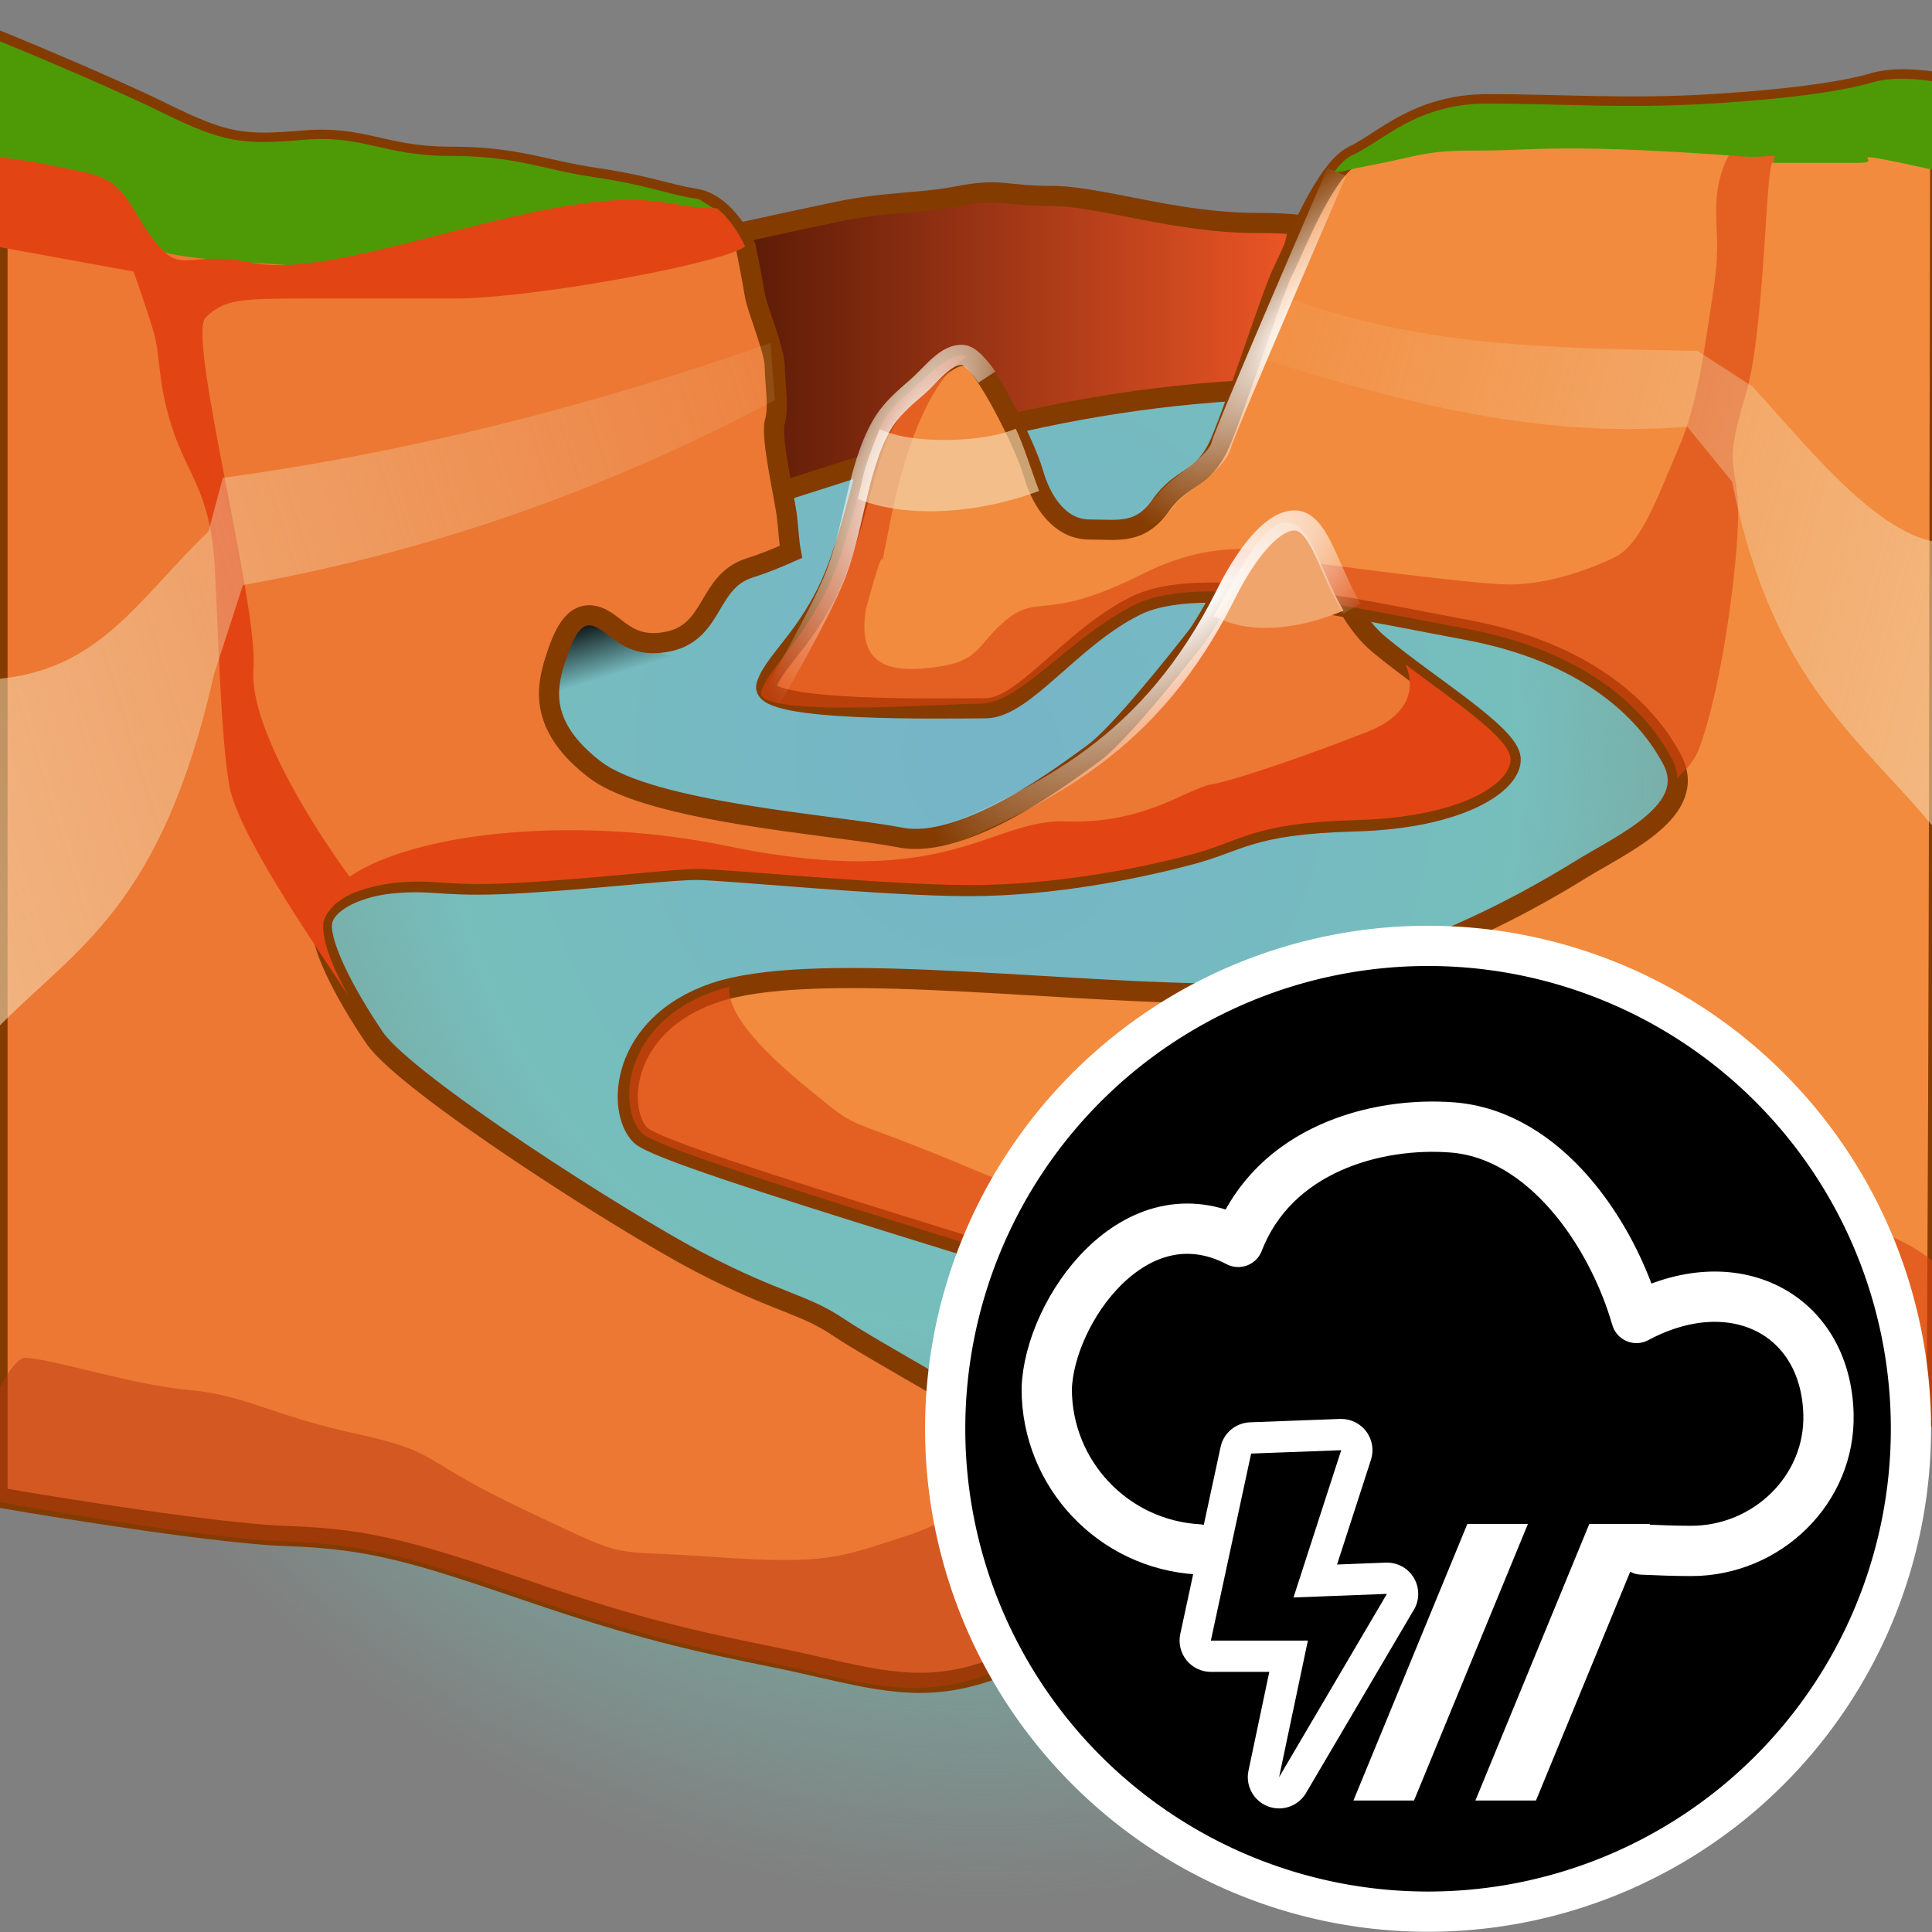 <?xml version="1.0" encoding="UTF-8" standalone="no"?>
<!-- Created with Inkscape (http://www.inkscape.org/) -->

<svg
   xmlns:dc="http://purl.org/dc/elements/1.1/"
   xmlns:cc="http://creativecommons.org/ns#"
   xmlns:rdf="http://www.w3.org/1999/02/22-rdf-syntax-ns#"
   xmlns:svg="http://www.w3.org/2000/svg"
   xmlns="http://www.w3.org/2000/svg"
   xmlns:xlink="http://www.w3.org/1999/xlink"
   xmlns:sodipodi="http://sodipodi.sourceforge.net/DTD/sodipodi-0.dtd"
   xmlns:inkscape="http://www.inkscape.org/namespaces/inkscape"
   width="48px"
   height="48px"
   id="svg3929"
   version="1.1"
   inkscape:version="0.48.5 r10040"
   sodipodi:docname="heightfield_erode.svg">
  <rect width="100%" height="100%" fill="#808080" stroke="none"/>
  <defs
     id="defs3931">
    <linearGradient
       inkscape:collect="always"
       id="linearGradient6499">
      <stop
         style="stop-color:#f4dbb4;stop-opacity:1;"
         offset="0"
         id="stop6501" />
      <stop
         style="stop-color:#f4dbb4;stop-opacity:0;"
         offset="1"
         id="stop6503" />
    </linearGradient>
    <linearGradient
       inkscape:collect="always"
       id="linearGradient6218">
      <stop
         style="stop-color:#ffffff;stop-opacity:1;"
         offset="0"
         id="stop6220" />
      <stop
         style="stop-color:#ffffff;stop-opacity:0;"
         offset="1"
         id="stop6222" />
    </linearGradient>
    <linearGradient
       inkscape:collect="always"
       id="linearGradient6202">
      <stop
         style="stop-color:#000000;stop-opacity:1;"
         offset="0"
         id="stop6204" />
      <stop
         style="stop-color:#000000;stop-opacity:0;"
         offset="1"
         id="stop6206" />
    </linearGradient>
    <linearGradient
       id="linearGradient6172">
      <stop
         style="stop-color:#5e1c07;stop-opacity:1;"
         offset="0"
         id="stop6174" />
      <stop
         style="stop-color:#ee5626;stop-opacity:1;"
         offset="1"
         id="stop6176" />
    </linearGradient>
    <linearGradient
       id="linearGradient6155">
      <stop
         style="stop-color:#76b4c8;stop-opacity:1;"
         offset="0"
         id="stop6157" />
      <stop
         id="stop6163"
         offset="0.5"
         style="stop-color:#76bebc;stop-opacity:1;" />
      <stop
         style="stop-color:#76c8b3;stop-opacity:0;"
         offset="1"
         id="stop6159" />
    </linearGradient>
    <style
       id="style4316">.cls-1{fill:none;}.cls-2{isolation:isolate;}.cls-3{fill:#cbe1c7;}.cls-4{fill:#ffc32e;}.cls-21,.cls-26,.cls-5,.cls-6{fill:#e15226;}.cls-24,.cls-28,.cls-29,.cls-6{opacity:0.4;}.cls-11,.cls-13,.cls-21,.cls-22,.cls-24,.cls-26,.cls-28,.cls-29,.cls-31,.cls-34,.cls-35,.cls-37,.cls-39,.cls-43,.cls-44,.cls-6{mix-blend-mode:multiply;}.cls-7{clip-path:url(#clip-path);}.cls-8{fill:#f4a229;}.cls-9{fill:#77c9b4;}.cls-10,.cls-13{fill:#e15326;}.cls-11,.cls-21{opacity:0.6;}.cls-12{fill:#f37433;}.cls-14,.cls-29{fill:#e8662b;}.cls-15{fill:#f58553;}.cls-16,.cls-35{fill:#f3703d;}.cls-17{fill:#fce0a2;}.cls-18{fill:#fff;}.cls-19{fill:#f6916c;}.cls-20{fill:#d34527;}.cls-22,.cls-26{opacity:0.5;}.cls-23,.cls-24,.cls-43,.cls-44{fill:#ef5f31;}.cls-25{clip-path:url(#clip-path-2);}.cls-27{fill:#ffcb65;}.cls-30,.cls-31{fill:#e6e7e8;}.cls-32{fill:#53a38d;}.cls-33,.cls-34{fill:#e14b26;}.cls-34{opacity:0.2;}.cls-35,.cls-39,.cls-44{opacity:0.3;}.cls-36{fill:#f68c33;}.cls-37,.cls-38{fill:#faa221;}.cls-40{fill:#3c8e74;}.cls-41{fill:#4ea88e;}.cls-42{clip-path:url(#clip-path-3);}.cls-43{opacity:0.7;}</style>
    <style
       id="style5249">.cls-1{isolation:isolate;}.cls-2{fill:#ffc32e;}.cls-3{fill:#77c9b4;}.cls-10,.cls-4,.cls-6{fill:#ef5f31;}.cls-5{fill:#4ea88e;}.cls-6{opacity:0.7;}.cls-10,.cls-6,.cls-8,.cls-9{mix-blend-mode:multiply;}.cls-7{fill:#f3703d;}.cls-8{opacity:0.6;}.cls-9{opacity:0.5;}.cls-10{opacity:0.3;}.cls-11{fill:none;}</style>
    <radialGradient
       inkscape:collect="always"
       xlink:href="#linearGradient6155"
       id="radialGradient6161"
       cx="24.395"
       cy="15.459"
       fx="24.395"
       fy="15.459"
       r="24.295"
       gradientTransform="matrix(-1.095,-0.008,0.005,-1.171,51.038,37.06)"
       gradientUnits="userSpaceOnUse" />
    <linearGradient
       inkscape:collect="always"
       xlink:href="#linearGradient6172"
       id="linearGradient6178"
       x1="18.533"
       y1="13.272"
       x2="32.114"
       y2="13.272"
       gradientUnits="userSpaceOnUse"
       gradientTransform="matrix(1,0,0,1.286,0.202,-7.56)" />
    <linearGradient
       inkscape:collect="always"
       xlink:href="#linearGradient6202"
       id="linearGradient6208"
       x1="14.47"
       y1="17.334"
       x2="14.761"
       y2="18.559"
       gradientUnits="userSpaceOnUse"
       gradientTransform="matrix(1,0,0,1.286,0,-6.954)" />
    <radialGradient
       inkscape:collect="always"
       xlink:href="#linearGradient6218"
       id="radialGradient6224"
       cx="955.075"
       cy="891.608"
       fx="955.075"
       fy="891.608"
       r="48.429"
       gradientTransform="matrix(-1.239,0.883,-0.287,-0.402,2397.424,390.964)"
       gradientUnits="userSpaceOnUse" />
    <radialGradient
       inkscape:collect="always"
       xlink:href="#linearGradient6218"
       id="radialGradient6427"
       gradientUnits="userSpaceOnUse"
       gradientTransform="matrix(-0.138,0.126,-0.032,-0.057,190.339,-54.599)"
       cx="955.075"
       cy="891.608"
       fx="955.075"
       fy="891.608"
       r="48.429" />
    <radialGradient
       inkscape:collect="always"
       xlink:href="#linearGradient6218-5"
       id="radialGradient6427-4"
       gradientUnits="userSpaceOnUse"
       gradientTransform="matrix(-0.078,0.097,-0.028,-0.038,131.388,-46.206)"
       cx="932.595"
       cy="950.14"
       fx="932.595"
       fy="950.14"
       r="48.429" />
    <linearGradient
       inkscape:collect="always"
       id="linearGradient6218-5">
      <stop
         style="stop-color:#ffffff;stop-opacity:1;"
         offset="0"
         id="stop6220-2" />
      <stop
         style="stop-color:#ffffff;stop-opacity:0;"
         offset="1"
         id="stop6222-9" />
    </linearGradient>
    <radialGradient
       inkscape:collect="always"
       xlink:href="#linearGradient6218-3"
       id="radialGradient6427-8"
       gradientUnits="userSpaceOnUse"
       gradientTransform="matrix(-0.062,0.13,-0.039,-0.031,123.499,-85.483)"
       cx="988.5"
       cy="1019.035"
       fx="988.5"
       fy="1019.035"
       r="48.429" />
    <linearGradient
       inkscape:collect="always"
       id="linearGradient6218-3">
      <stop
         style="stop-color:#ffffff;stop-opacity:1;"
         offset="0"
         id="stop6220-8" />
      <stop
         style="stop-color:#ffffff;stop-opacity:0;"
         offset="1"
         id="stop6222-6" />
    </linearGradient>
    <linearGradient
       inkscape:collect="always"
       xlink:href="#linearGradient6499"
       id="linearGradient6505"
       x1="-18.831"
       y1="27.262"
       x2="23.594"
       y2="10.36"
       gradientUnits="userSpaceOnUse"
       gradientTransform="matrix(1,0,0,1.286,0,-6.954)" />
    <linearGradient
       inkscape:collect="always"
       xlink:href="#linearGradient6499-2"
       id="linearGradient6505-6"
       x1="64.658"
       y1="23.987"
       x2="29.099"
       y2="11.37"
       gradientUnits="userSpaceOnUse"
       gradientTransform="matrix(1,0,0,1.286,0,-6.954)" />
    <linearGradient
       inkscape:collect="always"
       id="linearGradient6499-2">
      <stop
         style="stop-color:#f4dbb4;stop-opacity:1;"
         offset="0"
         id="stop6501-3" />
      <stop
         style="stop-color:#f4dbb4;stop-opacity:0;"
         offset="1"
         id="stop6503-8" />
    </linearGradient>
    <clipPath
       id="clipPath4823"
       clipPathUnits="userSpaceOnUse">
      <path
         id="path4825"
         d="m 0,841.89 878.74,0 L 878.74,0 0,0 0,841.89 z" />
    </clipPath>
  </defs>
  <sodipodi:namedview
     id="base"
     pagecolor="#ffffff"
     bordercolor="#666666"
     borderopacity="1.0"
     inkscape:pageopacity="0.0"
     inkscape:pageshadow="2"
     inkscape:zoom="7"
     inkscape:cx="27.373112"
     inkscape:cy="9.9248659"
     inkscape:current-layer="layer1"
     showgrid="true"
     inkscape:grid-bbox="true"
     inkscape:document-units="px"
     inkscape:window-width="2560"
     inkscape:window-height="1537"
     inkscape:window-x="-8"
     inkscape:window-y="-8"
     inkscape:window-maximized="1" />
  <g
     id="layer1"
     inkscape:label="Layer 1"
     inkscape:groupmode="layer">
    <path
       id="path5517"
       d="m -0.049,37.182 c 0,0 6.479,-4.087 6.346,-8.159 -0.133,-4.058 -0.522,-7.73 -0.378,-8.202 0.144,-0.472 3.201,-7.245 8.258,-8.331 5.057,-1.086 14.648,-3.158 16.86,-3.472 2.212,-0.314 7.168,0.629 8.424,1.843 1.267,1.215 2.845,3.787 2.945,5.959 0.1,2.172 -0.845,2.986 -0.845,6.902 0,3.929 6.624,10.703 6.624,10.703 V 44.727 c 0,0 -6.524,2.715 -12.837,2.715 -6.324,0 -8.002,0.543 -14.859,0 -6.846,-0.543 -20.894,-1.215 -20.894,-1.215 l 0.356,-9.045 z"
       inkscape:connector-curvature="0"
       style="fill:url(#radialGradient6161);fill-opacity:1" />
    <path
       id="path5523"
       d="m 18.443,12.511 c 3.499,-1.045 7.427,-2.672 13.415,-2.856 0,0 0.07,-3.243 0.459,-4.058 -0.278,-0.043 -0.645,-0.057 -1.089,-0.057 -2.034,0 -3.901,-0.672 -5.101,-0.672 -1.2,0 -1.245,-0.2 -2.289,0 -1.045,0.2 -1.767,0.129 -3.067,0.4 -1.3,0.271 -3.347,0.726 -3.347,0.726 0.613,2.23 0.798,4.353 1.02,6.516 z"
       inkscape:connector-curvature="0"
       style="fill:url(#linearGradient6178);fill-opacity:1;stroke:#833b00;stroke-width:0.5;stroke-miterlimit:4;stroke-opacity:1;stroke-dasharray:none"
       sodipodi:nodetypes="cccsssscc" />
    <path
       style="fill:url(#linearGradient6208);fill-opacity:1;stroke:none"
       d="m 13.587,17.42 c 0.167,-1 0.363,-1.973 0.909,-2.143 0.565,-0.175 1.209,0.871 2.298,1.039 z"
       id="path6200"
       inkscape:connector-curvature="0"
       sodipodi:nodetypes="cscc" />
    <path
       style="fill:#ec7833;fill-opacity:1;stroke:#833b00;stroke-width:0.5;stroke-miterlimit:4;stroke-opacity:1;stroke-dasharray:none"
       d="m -0.062,1.001 0,36.2 c 0,0 5.227,0.907 7.25,0.964 2.034,0.071 3.181,0.423 5.938,1.366 2.756,0.943 4.147,1.247 6.125,1.647 1.978,0.4 3.223,0.882 4.812,0.482 1.589,-0.4 2.644,-1.312 2.844,-2.17 C 27.117,38.648 27.3,37.045 26,36.116 24.7,35.173 21.733,33.583 20.844,32.983 19.955,32.382 19.329,32.376 17.406,31.375 15.484,30.375 10.102,26.934 9.312,25.791 8.535,24.648 7.944,23.467 8,22.938 8.056,22.409 8.917,21.991 9.906,21.934 c 0.989,-0.071 1.154,0.129 3.188,0 2.034,-0.129 3.552,-0.321 4.219,-0.321 0.678,0 4.694,0.402 6.75,0.402 2.056,0 4.137,-0.42 5.438,-0.763 1.3,-0.329 1.5,-0.772 4.156,-0.844 2.656,-0.071 3.919,-0.967 3.875,-1.567 -0.056,-0.6 -1.95,-1.741 -3.25,-2.812 C 32.981,14.956 32.889,12.751 32,12.894 c -0.889,0.129 -1.759,2.261 -2.281,2.933 -0.522,0.672 -1.929,2.436 -2.562,2.893 -0.633,0.457 -3.17,2.404 -4.781,2.089 -1.612,-0.314 -6.193,-0.616 -7.594,-1.687 -1.4,-1.072 -1.2,-2.035 -1,-2.692 0.211,-0.672 0.467,-1.254 1,-1.125 0.522,0.129 0.788,0.878 1.877,0.621 1.089,-0.271 0.926,-1.484 1.959,-1.813 0.371,-0.118 0.707,-0.257 1.031,-0.402 -0.044,-0.229 -0.06,-0.544 -0.094,-0.844 -0.044,-0.443 -0.416,-1.999 -0.305,-2.384 0.111,-0.386 0,-0.952 0,-1.366 0,-0.414 -0.456,-1.479 -0.5,-1.808 -0.056,-0.357 -0.219,-1.165 -0.219,-1.165 0,0 -0.472,-1.077 -1.25,-1.205 C 16.503,4.81 16.126,4.616 14.781,4.416 13.436,4.216 12.855,3.894 11.188,3.894 9.52,3.894 9.043,3.363 7.531,3.492 6.02,3.621 5.574,3.552 4.062,2.809 2.551,2.066 -0.062,1.001 -0.062,1.001 z"
       id="path5519"
       inkscape:connector-curvature="0"
       sodipodi:nodetypes="cccsssccsscccssscscscsssscccsccssccsssssc" />
    <path
       id="path5521"
       d="m 15.321,5.86 c 1.756,0 2.467,-0.414 2.701,-0.486 -0.033,-0.043 -0.067,-0.071 -0.111,-0.1 C 17.766,5.203 17.555,5.074 17.389,4.96 17.355,4.946 17.311,4.932 17.266,4.932 16.488,4.803 16.11,4.603 14.766,4.403 13.421,4.203 12.843,3.874 11.176,3.874 9.509,3.874 9.042,3.345 7.531,3.474 6.019,3.603 5.552,3.545 4.041,2.802 2.529,2.059 -0.06,1.002 -0.06,1.002 V 4.303 C 0.684,4.317 1.007,4.589 2.007,4.774 3.018,4.946 3.041,5.375 3.285,5.889 3.518,6.403 5.708,6.489 7.442,6.603 9.186,6.689 13.31,5.86 15.321,5.86 z"
       inkscape:connector-curvature="0"
       style="fill:#4e9a06" />
    <path
       id="path5525"
       d="m 48.114,35.219 c 0,0 -3.874,-0.908 -7.464,-1.308 -3.59,-0.4 -7.502,0.188 -10.258,-0.884 -2.756,-1.072 -13.848,-4.215 -14.47,-4.815 -0.622,-0.6 -0.522,-2.743 1.823,-3.544 2.345,-0.8 7.964,-0.06 12.131,0.012 4.168,0.071 8.28,-2.389 9.369,-3.061 1.089,-0.672 2.972,-1.484 2.295,-2.755 -0.678,-1.272 -2.189,-2.672 -5.101,-3.215 -2.912,-0.543 -6.613,-1.4 -8.224,-0.6 -1.612,0.8 -2.775,2.548 -3.73,2.548 -0.967,0 -5.656,0.105 -5.445,-0.567 0.211,-0.672 1.218,-1.31 1.84,-3.125 0.622,-1.8 0.734,-3.215 1.456,-3.887 0.734,-0.672 1.356,-1.343 1.745,-1.143 0.389,0.2 1.378,2.143 1.589,2.872 0.211,0.743 0.678,1.409 1.4,1.409 0.734,0 1.245,0.129 1.767,-0.6 0.522,-0.743 1.056,-0.608 1.467,-1.537 0.411,-0.929 1.345,-3.887 1.6,-4.344 0.245,-0.472 1,-2.472 1.734,-2.815 0.734,-0.343 1.567,-1.272 3.334,-1.272 1.767,0 3.49,0.129 5.568,0 2.078,-0.129 3.334,-0.329 4.012,-0.529 0.678,-0.2 1.656,0 1.656,0 -0.027,10.78 -0.023,22.431 -0.094,33.16 z"
       inkscape:connector-curvature="0"
       style="fill:#f28b3d;fill-opacity:1;stroke:#863c00;stroke-width:0.5;stroke-miterlimit:4;stroke-dasharray:none;stroke-opacity:1"
       sodipodi:nodetypes="csssssssssssccscscscsssscc" />
    <path
       style="opacity:0.6;fill:#db4312;fill-opacity:1"
       inkscape:connector-curvature="0"
       d="m 24.371,17.481 c 0.967,0 2.22,-1.661 3.831,-2.461 1.612,-0.8 5.324,0.057 8.224,0.6 2.912,0.543 4.423,1.943 5.101,3.215 0.111,0.214 0.156,0.372 0.133,0.5 0.245,-0.214 0.433,-0.443 0.533,-0.686 0.633,-1.629 1.078,-5.273 0.978,-6.273 -0.1,-1 -0.289,-0.943 0.2,-2.572 0.489,-1.629 0.489,-5.773 0.678,-5.773 0.2,0 1.078,-0.757 1.467,-1 0.389,-0.257 -0.445,-0.372 -1.556,0 -1.123,0.372 -1.323,1.5 -1.323,2.201 0,0.686 0.1,0.943 -0.1,2.201 -0.2,1.257 -0.345,2.572 -0.834,3.701 -0.489,1.129 -0.922,2.386 -1.567,2.701 -0.633,0.314 -1.678,0.686 -2.623,0.686 -0.945,0 -5.135,-0.572 -5.135,-0.572 0,0 -1.656,-0.872 -4.001,0.314 -2.345,1.186 -2.574,0.49 -3.352,1.118 -0.778,0.629 -0.633,1.032 -1.756,1.19 -1.123,0.157 -1.99,0.007 -1.756,-1.433 0.678,-2.515 0.185,-0.047 0.618,-2.247 0.445,-2.201 1.111,-3.458 1.745,-3.929 0.044,-0.029 0.089,-0.071 0.133,-0.114 -0.389,-0.143 -1,0.5 -1.7,1.157 -0.734,0.672 -0.834,2.072 -1.456,3.887 -0.622,1.8 -1.73,2.619 -1.941,3.29 -0.2,0.657 4.489,0.3 5.456,0.3 z"
       id="path5531"
       sodipodi:nodetypes="ssccccsssccssscscssscccccccs" />
    <path
       id="path5527"
       d="m 46.529,2.045 c -0.678,0.2 -1.923,0.4 -4.012,0.529 -2.078,0.129 -3.801,0 -5.568,0 -1.767,0 -2.601,0.943 -3.334,1.272 -0.156,0.071 -0.311,0.214 -0.456,0.414 0.044,0.014 0.1,0.014 0.178,0 0.6,-0.143 0.734,-0.143 1.678,-0.357 0.945,-0.214 1.334,-0.143 2.323,-0.171 0.989,-0.043 1.889,-0.071 3.445,0 1.545,0.071 2.712,0.171 2.712,0.171 0,0 2.801,-0.143 2.967,-0.171 0.133,-0.029 1.2,-0.157 1.723,-0.343 V 2.059 c 0,-0.014 -0.978,-0.214 -1.656,-0.014 z"
       inkscape:connector-curvature="0"
       style="fill:#4e9a06" />
    <path
       style="opacity:0.6;fill:#da4312;fill-opacity:1"
       inkscape:connector-curvature="0"
       d="m 40.686,33.942 c 3.59,0.4 7.535,1.4 7.535,1.4 l 0,-3.815 C 45.476,28.712 36.007,30.76 33.106,30.203 c -3.267,-0.629 -5.468,0.314 -8.88,-1.129 -3.412,-1.443 -2.734,-0.872 -4.045,-1.943 -1.056,-0.857 -2.112,-1.858 -2.067,-2.615 -0.122,0.029 -0.233,0.071 -0.333,0.1 -2.345,0.8 -2.445,2.944 -1.823,3.544 0.622,0.6 11.714,3.744 14.47,4.815 2.756,1.1 6.668,0.567 10.258,0.967 z"
       id="path5533"
       sodipodi:nodetypes="scccscccscs" />
    <path
       id="path5539"
       d="m 48.185,2.074 c -1.3,0.257 -4.001,0.914 -4.134,1.972 0,0 1.367,0 2.101,0 0.734,0 -0.445,-0.314 1.078,0 0.445,0.1 0.756,0.157 0.967,0.214 V 2.074 z"
       inkscape:connector-curvature="0"
       style="fill:#4e9a06" />
    <g
       id="g5541"
       style="opacity:0.5;fill:#b93810;fill-opacity:1"
       transform="matrix(0.111,0,0,0.143,-76.179,-110.51)">
      <path
         id="path5543"
         d="m 919.6,1026.1 c -1.5,-0.8 -3.2,-1.8 -5.2,-2.7 0,0 -1,0.1 -7.6,5.7 -6.6,5.7 -5.7,7.6 -19,10.9 -13.3,3.3 -16.6,4.7 -41.7,3.3 -25.1,-1.4 -17.7,0.9 -42.2,-8.1 -24.6,-9 -18.4,-10 -37.9,-13.3 -19.4,-3.3 -24.6,-6.7 -37.4,-7.6 -12.8,-0.9 -29.4,-5.2 -36.5,-5.6 -1.9,-0.1 -4.5,2.8 -7.1,7.3 v 17.6 c 0,0 46.8,6.6 65,7 18.3,0.5 28.6,2.8 53.4,9.4 24.8,6.6 37.5,8.9 55.3,11.7 17.8,2.8 29,6.1 43.3,3.3 14.3,-2.8 23.7,-9.2 25.5,-15.2 1.9,-5.9 3.8,-17.1 -7.9,-23.7 z"
         inkscape:connector-curvature="0"
         style="fill:#b93810;fill-opacity:1" />
      <path
         id="path5545"
         d="m 788.1,966.4 c 0.9,0.5 1.8,1 2.7,1.5 -0.9,-0.5 -1.8,-1 -2.7,-1.5 z"
         inkscape:connector-curvature="0"
         style="fill:#b93810;fill-opacity:1" />
    </g>
    <path
       id="path5547"
       d="m 37.527,18.835 c -0.044,-0.514 -1.4,-1.415 -2.612,-2.329 0,0 0.589,1.072 -0.934,1.672 -1.523,0.6 -3.323,1.215 -3.901,1.315 -0.578,0.1 -1.656,0.986 -3.579,0.914 -1.923,-0.071 -2.901,1.758 -8.424,0.614 -3.623,-0.757 -7.691,-0.386 -9.391,0.757 0,0 -0.011,-0.014 -0.011,-0.014 C 8.12,21.021 6.175,18.178 6.297,16.62 6.43,15.062 4.641,8.361 5.108,7.889 5.586,7.418 6.008,7.418 7.686,7.418 c 1.689,0 1.578,0 3.579,0 2,0 6.813,-0.9 7.246,-1.3 0,0 -0.256,-0.586 -0.7,-0.943 -1.278,0 -1.489,-0.472 -4.068,0 C 11.165,5.646 7.897,6.861 6.286,6.532 4.674,6.189 4.519,6.875 3.841,5.989 3.152,5.103 3.185,4.489 2.018,4.26 0.84,4.031 1.007,4.031 -0.049,3.903 V 6.132 L 3.318,6.746 c 0,0 0.267,0.743 0.478,1.429 0.211,0.672 0.1,1.286 0.478,2.443 0.367,1.157 0.945,1.6 1.056,3.372 0.1,1.772 0.144,4.215 0.367,5.53 0.233,1.315 2.556,4.558 2.979,5.258 0,0 0,0 0,0 -0.111,-0.186 -0.2,-0.386 -0.289,-0.557 0,0 0,0 0,0 -0.1,-0.2 -0.178,-0.4 -0.233,-0.572 0,0 0,0 0,0 -0.044,-0.114 -0.067,-0.214 -0.089,-0.314 0,0 0,-0.014 0,-0.014 -0.022,-0.086 -0.033,-0.171 -0.033,-0.257 0,-0.014 0,-0.014 0,-0.029 0,-0.043 0,-0.071 0,-0.1 0,-0.029 0.011,-0.057 0.022,-0.086 0,0 0,-0.014 0.011,-0.014 0.011,-0.029 0.022,-0.057 0.033,-0.086 0,0 0,-0.014 0.011,-0.014 0.011,-0.029 0.022,-0.043 0.044,-0.071 0,0 0.011,-0.014 0.011,-0.014 0.022,-0.029 0.033,-0.043 0.056,-0.071 0.011,-0.014 0.011,-0.014 0.022,-0.029 0.022,-0.014 0.033,-0.029 0.056,-0.057 0.011,-0.014 0.011,-0.014 0.022,-0.029 0.022,-0.014 0.056,-0.043 0.078,-0.057 0.011,-0.014 0.022,-0.014 0.044,-0.029 0.022,-0.014 0.033,-0.029 0.056,-0.043 0.022,-0.014 0.044,-0.029 0.067,-0.043 0.022,-0.014 0.033,-0.014 0.056,-0.029 0.022,-0.014 0.044,-0.014 0.056,-0.029 0.022,-0.014 0.033,-0.014 0.056,-0.029 0.033,-0.014 0.067,-0.029 0.111,-0.043 0.011,0 0.033,-0.014 0.044,-0.014 0.022,-0.014 0.044,-0.014 0.078,-0.029 0.3,-0.1 0.645,-0.171 1,-0.2 0.989,-0.071 1.145,0.129 3.179,0 2.034,-0.129 3.545,-0.329 4.212,-0.329 0.678,0 4.69,0.4 6.746,0.4 2.056,0 4.134,-0.4 5.435,-0.743 1.3,-0.329 1.511,-0.8 4.168,-0.872 2.623,-0.071 3.868,-0.929 3.823,-1.543 z"
       inkscape:connector-curvature="0"
       style="fill:#e24513;fill-opacity:1" />
    <path
       style="fill:url(#linearGradient6505);fill-opacity:1;stroke:none"
       d="M 19.143,8.52 C 14.607,10.119 10.071,11.253 5.536,11.872 l -0.357,1.332 c -1.774,1.704 -2.69,3.458 -5.321,3.673 l 0.107,8.633 C 1.906,23.534 4.011,22.541 5.321,16.739 L 6.036,14.535 C 10.452,13.755 14.833,12.286 19.25,9.943 z"
       id="path6228"
       inkscape:connector-curvature="0"
       sodipodi:nodetypes="ccccccccc" />
    <path
       style="color:#000000;fill:#f4dbb4;fill-opacity:0.639;fill-rule:nonzero;stroke:none;stroke-width:1px;marker:none;visibility:visible;display:inline;overflow:visible;enable-background:accumulate"
       d="m 21.311,12.394 c 1.21,0.492 2.986,0.374 4.505,-0.197 -0.204,-0.536 -0.357,-1.066 -0.58,-1.547 -0.755,0.338 -2.576,0.407 -3.378,0.011 -0.494,1.197 -0.379,1.121 -0.547,1.733 z"
       id="path6247"
       inkscape:connector-curvature="0"
       sodipodi:nodetypes="ccccc" />
    <path
       style="color:#000000;fill:none;stroke:url(#radialGradient6427-4);stroke-width:0.5;stroke-linecap:butt;stroke-linejoin:miter;stroke-miterlimit:4;stroke-opacity:1;stroke-dasharray:none;stroke-dashoffset:0;marker:none;visibility:visible;display:inline;overflow:visible;enable-background:accumulate"
       d="m 27.393,13.181 c 0.768,-0.046 1.339,-0.436 1.625,-0.804 0.286,-0.367 1.196,-0.849 1.321,-1.309 0.125,-0.459 2.875,-6.796 2.875,-6.796"
       id="path6255"
       inkscape:connector-curvature="0" />
    <path
       style="color:#000000;fill:none;stroke:url(#radialGradient6427-8);stroke-width:0.5;stroke-linecap:butt;stroke-linejoin:miter;stroke-miterlimit:4;stroke-opacity:1;stroke-dasharray:none;stroke-dashoffset:0;marker:none;visibility:visible;display:inline;overflow:visible;enable-background:accumulate"
       d="m 18.482,18.484 c 0,0 1.617,-2.622 2.232,-4.087 0.505,-1.203 0.557,-2.702 1.179,-3.811 0.232,-0.414 0.582,-0.7 0.911,-0.987 0.352,-0.308 0.7,-0.817 1.125,-0.781 0.242,0.021 0.589,0.551 0.589,0.551"
       id="path6462"
       inkscape:connector-curvature="0"
       sodipodi:nodetypes="cssssc" />
    <path
       style="color:#000000;fill:url(#linearGradient6505-6);fill-opacity:1;fill-rule:nonzero;stroke:none;stroke-width:1px;marker:none;visibility:visible;display:inline;overflow:visible;enable-background:accumulate"
       d="m 31.87,7.355 c 3.409,1.26 6.5,1.289 10.304,1.364 l 1.358,0.88 c 1.128,1.2 2.984,3.613 4.552,3.86 l 0.101,7.273 C 46.291,18.359 44.051,17.07 43.032,11.965 L 41.921,10.602 C 37.97,10.914 34.538,9.89 31.113,8.848 z"
       id="path6480"
       inkscape:connector-curvature="0"
       sodipodi:nodetypes="ccccccccc" />
    <g
       id="g5535"
       transform="matrix(0.111,0,0,0.143,-76.179,-110.51)"
       style="color:#000000;fill:#f0a56d;fill-opacity:1;fill-rule:nonzero;stroke:none;marker:none;visibility:visible;display:inline;overflow:visible;enable-background:accumulate">
      <path
         id="path5537"
         d="m 973.4,863.6 c -5.1,0.6 -11.164,10.535 -15.464,16.235 8.5,3.415 19.164,2.219 29.064,-0.935 -5.6,-7.5 -7.6,-16.1 -13.6,-15.3 z"
         inkscape:connector-curvature="0"
         style="color:#000000;fill:#f0a56d;fill-opacity:1;fill-rule:nonzero;stroke:none;marker:none;visibility:visible;display:inline;overflow:visible;enable-background:accumulate"
         sodipodi:nodetypes="cccc" />
    </g>
    <path
       sodipodi:nodetypes="ccsc"
       id="path6167"
       d="m 33.586,15.123 c -0.622,-1.072 -0.845,-2.301 -1.511,-2.186 -0.567,0.086 -1.184,0.955 -1.612,1.815 -1.886,3.788 -4.511,4.963 -7.142,6.121"
       inkscape:connector-curvature="0"
       style="fill:none;stroke:url(#radialGradient6427);stroke-width:0.5;stroke-miterlimit:4;stroke-dasharray:none" />
    <path
       sodipodi:type="arc"
       style="color:#000000;fill:#000000;fill-opacity:1;fill-rule:nonzero;stroke:#ffffff;stroke-width:0.83;marker:none;visibility:visible;display:inline;overflow:visible;enable-background:accumulate"
       id="path4297"
       sodipodi:cx="65.178574"
       sodipodi:cy="11.035714"
       sodipodi:rx="9.9642859"
       sodipodi:ry="9.9642859"
       d="m 75.143,11.036 a 9.964,9.964 0 1 1 -19.929,0 9.964,9.964 0 1 1 19.929,0 z"
       transform="matrix(1.204,0,0,1.204,-42.995,22.21)" />
    <g
       id="g5727-2"
       transform="matrix(0.777,0,0,-0.777,40.796,38.498)"
       style="stroke:#ffffff">
      <path
         inkscape:connector-curvature="0"
         d="m 0,0 c 0.627,-0.025 1.018,-0.044 1.572,-0.044 2.424,0 4.46,1.966 4.389,4.388 -0.093,3.204 -3.045,4.721 -6.14,3.061 -0.784,2.722 -2.933,5.869 -5.898,6.093 C -8.513,13.682 -11.763,12.796 -12.911,9.837 -16.212,11.558 -18.959,7.627 -19.035,5.139 c 0,-2.737 2.137,-4.973 4.834,-5.132"
         style="fill:none;stroke:#ffffff;stroke-width:1.608;stroke-linecap:round;stroke-linejoin:round;stroke-miterlimit:10;stroke-opacity:1;stroke-dasharray:none"
         id="path5729-3"
         sodipodi:nodetypes="csscsccc" />
    </g>
    <g
       id="g5731-0"
       transform="matrix(0.777,0,0,-0.777,33.322,35.253)"
       style="fill:#ffffff">
      <path
         inkscape:connector-curvature="0"
         d="m 0,0 c -0.012,0 -0.025,0 -0.037,0 l -2.88,-0.108 c -0.457,-0.017 -0.844,-0.342 -0.94,-0.789 l -1.289,-5.98 c -0.063,-0.296 0.01,-0.604 0.2,-0.839 0.19,-0.235 0.476,-0.372 0.778,-0.372 l 1.869,10e-4 -0.666,-3.161 c -0.101,-0.479 0.16,-0.961 0.617,-1.138 0.119,-0.046 0.241,-0.068 0.361,-0.068 0.346,0 0.678,0.18 0.862,0.493 l 3.42,5.812 c 0.106,0.159 0.168,0.35 0.168,0.555 0,0.552 -0.445,1 -0.997,1 l -0.002,0 -0.003,0 -0.02,0 C 1.433,-4.595 1.425,-4.595 1.417,-4.595 l -1.55,-0.06 1.084,3.347 c 0.101,0.31 0.044,0.651 -0.153,0.911 C 0.608,-0.146 0.312,0 0,0 m 1.461,-5.594 0.005,0 M 0,-1 l -1.526,-4.709 2.987,0.115 -3.447,-5.86 0.92,4.367 -3.102,-0.001 1.288,5.981 L 0,-1"
         style="fill:#ffffff;fill-opacity:1;fill-rule:nonzero;stroke:none"
         id="path5733-1" />
    </g>
    <rect
       transform="matrix(1,0,-0.381,0.925,0,0)"
       y="40.931"
       x="52.051"
       height="7.429"
       width="1.505"
       id="rect10866"
       style="color:#000000;fill:#ffffff;fill-opacity:1;fill-rule:nonzero;stroke:none;stroke-width:1;marker:none;visibility:visible;display:inline;overflow:visible;enable-background:accumulate" />
    <rect
       style="color:#000000;fill:#ffffff;fill-opacity:1;fill-rule:nonzero;stroke:none;stroke-width:1;marker:none;visibility:visible;display:inline;overflow:visible;enable-background:accumulate"
       id="rect10868"
       width="1.505"
       height="7.429"
       x="55.081"
       y="40.931"
       transform="matrix(1,0,-0.381,0.925,0,0)" />
  </g>
</svg>
